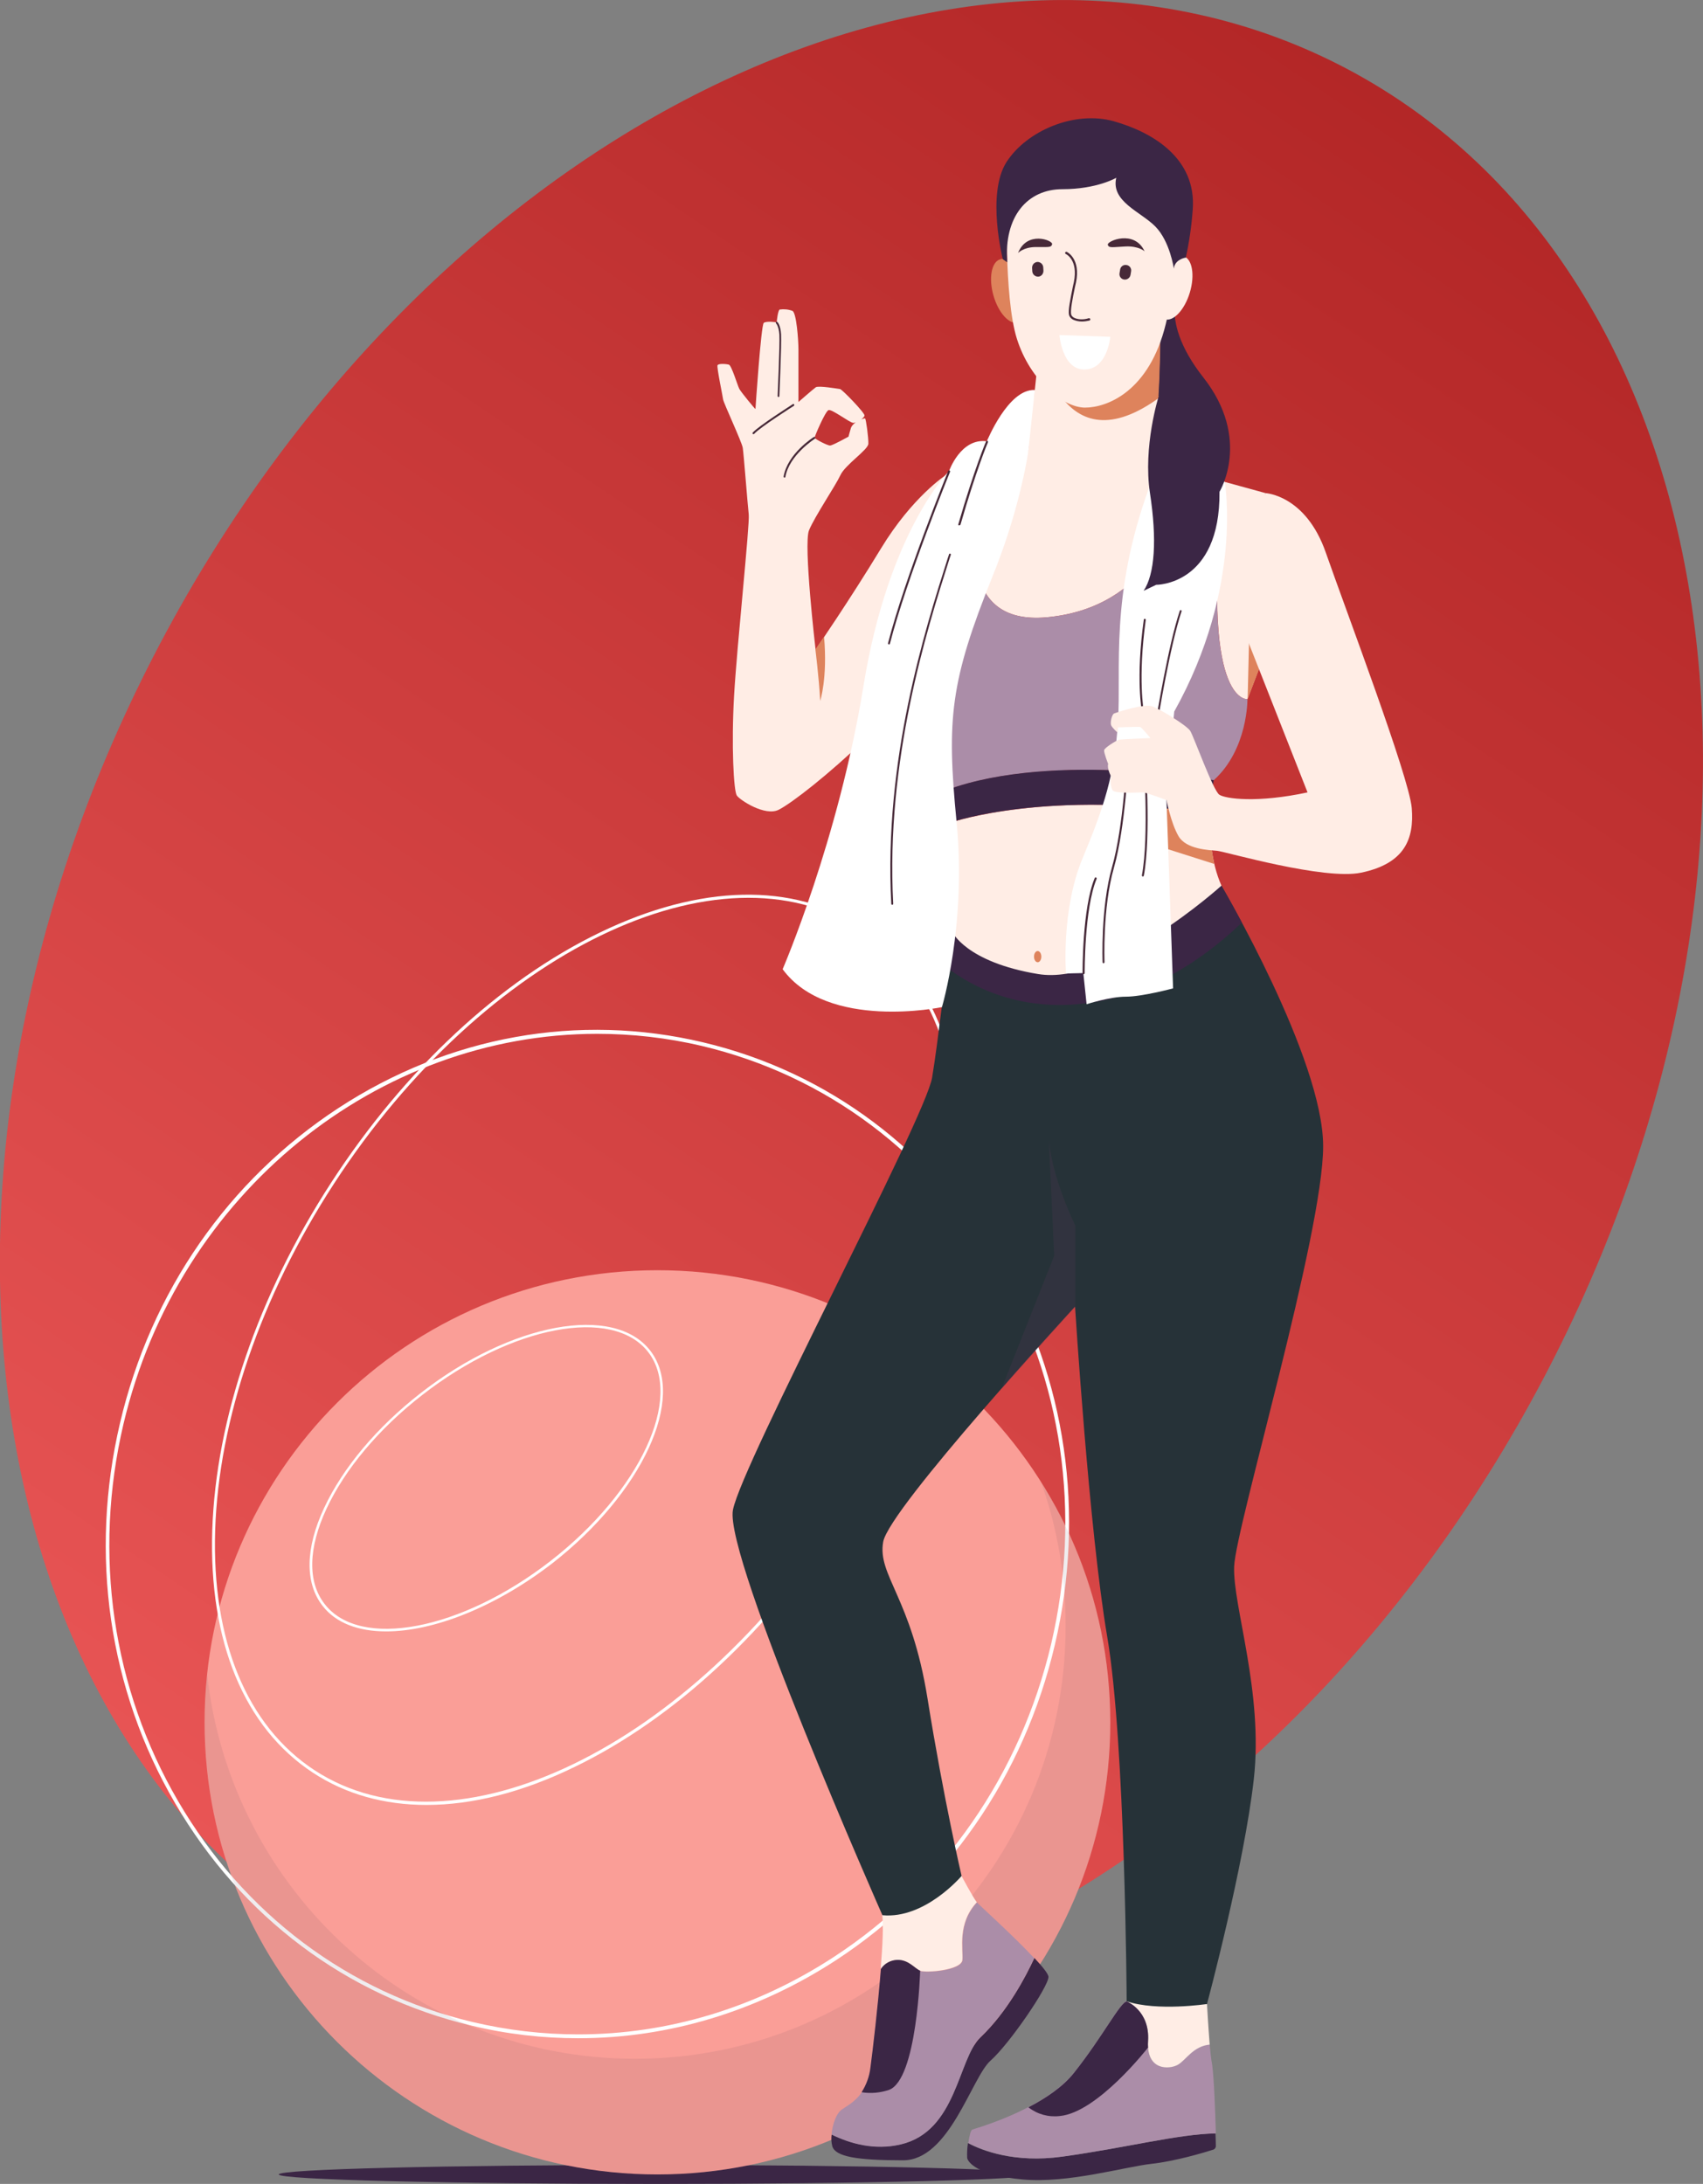 <svg width="255" height="327" viewBox="0 0 255 327" fill="none" xmlns="http://www.w3.org/2000/svg">
<rect x="0" y="0" width="255" height="327" fill="#808080" stroke="none"/>
<g clip-path="url(#clip0_58_1924)">
<path d="M231.02 206.56C272.114 128.65 259.072 40.833 201.892 10.415C144.712 -20.003 65.045 18.496 23.952 96.405C-17.141 174.315 -4.1 262.132 53.08 292.55C110.26 322.968 189.927 284.469 231.02 206.56Z" fill="url(#paint0_linear_58_1924)"/>
<path d="M98.297 327C129.534 327 154.858 326.364 154.858 325.58C154.858 324.797 129.534 324.161 98.297 324.161C67.059 324.161 41.736 324.797 41.736 325.58C41.736 326.364 67.059 327 98.297 327Z" fill="#3B2645"/>
<path d="M98.441 325.581C135.891 325.581 166.251 295.273 166.251 257.887C166.251 220.5 135.891 190.192 98.441 190.192C60.991 190.192 30.631 220.5 30.631 257.887C30.631 295.273 60.991 325.581 98.441 325.581Z" fill="#FA9E97"/>
<path d="M86.587 305.188C81.251 305.188 75.915 304.58 70.636 303.305C51.946 298.873 36.169 287.055 26.218 269.994C16.267 252.962 13.354 232.743 17.969 213.075C22.584 193.407 34.208 176.665 50.706 165.889C67.204 155.114 86.587 151.638 105.277 156.07C123.967 160.502 139.744 172.32 149.695 189.381C159.646 206.413 162.559 226.632 157.944 246.3C153.329 265.968 141.676 282.71 125.207 293.486C113.382 301.191 100.085 305.188 86.587 305.188ZM89.413 154.795C56.734 154.795 26.68 178.461 18.488 213.22C13.902 232.743 16.816 252.788 26.68 269.704C36.544 286.621 52.206 298.352 70.752 302.755C76.001 304 81.308 304.609 86.587 304.609C99.97 304.609 113.151 300.669 124.89 292.993C141.244 282.305 152.781 265.678 157.396 246.155C161.982 226.632 159.069 206.587 149.204 189.671C139.34 172.754 123.678 161.023 105.132 156.62C99.883 155.375 94.605 154.795 89.413 154.795Z" fill="white"/>
<path d="M63.858 270.255C57.542 270.255 51.773 268.662 46.841 265.418C36.602 258.698 31.237 245.808 31.785 229.094C32.333 212.409 38.65 193.929 49.61 177.042C60.57 160.154 74.847 146.859 89.846 139.617C104.844 132.376 118.775 132.086 129.014 138.777C139.254 145.497 144.618 158.387 144.07 175.101C143.522 191.785 137.206 210.266 126.246 227.153C115.285 244.041 101.008 257.336 86.01 264.578C78.222 268.372 70.723 270.255 63.858 270.255ZM49.812 177.158L49.985 177.273C39.053 194.103 32.766 212.525 32.218 229.094C31.698 245.663 36.977 258.408 47.072 265.041C67.983 278.742 103.344 261.623 125.871 226.922C148.397 192.22 149.695 152.826 128.784 139.154C107.873 125.453 72.511 142.572 49.985 177.273L49.812 177.158Z" fill="white"/>
<path d="M57.83 244.273C53.677 244.273 50.273 243.027 48.283 240.42C45.63 237.002 45.716 231.788 48.543 225.763C51.34 219.767 56.446 213.684 62.993 208.586L63.108 208.731L62.993 208.586C76.52 198.042 91.951 195.204 97.374 202.242C102.796 209.281 96.191 223.562 82.664 234.105C74.126 240.681 64.868 244.273 57.83 244.273ZM63.224 208.876C56.734 213.916 51.658 219.97 48.889 225.908C46.149 231.788 46.033 236.857 48.6 240.159C53.879 247.024 69.05 244.128 82.433 233.729C95.816 223.33 102.364 209.281 97.056 202.445C91.749 195.609 76.578 198.477 63.224 208.876Z" fill="white"/>
<g opacity="0.3">
<path opacity="0.3" d="M155.896 221.939C158.348 228.862 159.588 236.162 159.559 243.519C159.559 279.293 130.687 308.259 95.095 308.259C61.868 308.259 34.525 283.029 31.006 250.616C30.747 253.02 30.631 255.453 30.631 257.887C30.631 295.253 61.003 325.581 98.441 325.581C135.879 325.581 166.251 295.282 166.251 257.916C166.279 245.17 162.674 232.686 155.896 221.939Z" fill="#543753"/>
</g>
<path d="M141.619 71.141C141.619 71.141 136.629 74.356 131.899 82.148C127.168 89.94 122.121 97.269 122.121 97.269C122.121 97.269 120.275 81.482 121.14 79.397C122.005 77.311 125.121 72.705 125.842 71.141C126.563 69.577 129.995 67.347 130.024 66.448C130.053 65.551 129.678 62.741 129.533 62.654C129.389 62.567 127.659 63.204 127.399 64.131C127.197 64.797 127.053 65.377 127.053 65.377C127.053 65.377 124.717 66.68 124.313 66.709C123.909 66.738 122.005 65.724 121.977 65.551C121.948 65.377 123.563 61.611 124.053 61.408C124.544 61.206 127.255 63.32 127.774 63.32C128.293 63.32 129.389 62.625 129.447 62.219C129.505 61.814 126.072 58.28 125.784 58.251C125.495 58.222 122.554 57.701 122.15 57.99C121.746 58.28 119.554 60.192 119.554 60.192C119.554 60.192 119.554 53.617 119.554 52.284C119.554 50.952 119.265 46.838 118.66 46.549C118.054 46.317 117.391 46.259 116.756 46.346C116.468 46.433 116.295 48.258 116.295 48.258C116.295 48.258 114.766 48.026 114.362 48.345C113.958 48.663 113.122 61.119 113.122 61.235C113.122 61.35 110.959 58.715 110.699 58.222C110.439 57.73 109.545 54.717 109.142 54.601C108.738 54.486 107.584 54.399 107.44 54.688C107.296 54.978 108.219 59.323 108.276 59.815C108.334 60.308 111.074 66.159 111.218 67.057C111.362 67.955 111.939 75.486 112.112 77.021C112.285 78.556 110.353 96.602 109.92 104.134C109.488 111.665 109.863 118.414 110.324 119.109C110.786 119.804 114.564 122.267 116.583 121.253C118.602 120.239 124.169 115.865 129.476 110.767C134.783 105.669 141.042 98.978 141.042 98.978L141.619 71.141Z" fill="#FFEDE5"/>
<path d="M122.092 97.239C122.092 97.239 122.611 101.295 122.813 104.944C122.813 104.944 123.938 101.497 123.39 95.328L122.092 97.239Z" fill="#DE835C"/>
<path d="M112.805 65C112.776 65 112.747 65 112.718 64.971C112.66 64.913 112.66 64.826 112.718 64.769C113.583 63.784 118.516 60.655 118.717 60.511C118.775 60.481 118.862 60.481 118.919 60.568C118.948 60.626 118.948 60.713 118.862 60.771C118.804 60.8 113.756 64.015 112.92 64.971C112.891 65 112.833 65 112.805 65Z" fill="#472938"/>
<path d="M116.583 59.439C116.554 59.439 116.583 59.439 116.583 59.439C116.496 59.439 116.439 59.381 116.439 59.294C116.439 59.207 116.785 51.502 116.698 50.111C116.612 48.808 116.208 48.431 116.208 48.431C116.15 48.373 116.15 48.287 116.179 48.229C116.237 48.171 116.323 48.171 116.381 48.2C116.439 48.229 116.871 48.663 116.958 50.083C117.045 51.502 116.698 59.004 116.698 59.323C116.698 59.381 116.641 59.439 116.583 59.439Z" fill="#472938"/>
<path d="M117.477 71.518C117.448 71.489 117.448 71.518 117.477 71.518C117.362 71.489 117.333 71.431 117.333 71.344C117.939 67.926 121.717 65.522 121.861 65.435C121.919 65.406 122.006 65.406 122.063 65.493C122.092 65.551 122.092 65.638 122.006 65.695C121.977 65.725 118.169 68.129 117.593 71.431C117.593 71.46 117.535 71.518 117.477 71.518Z" fill="#472938"/>
<path d="M144.82 323.118C144.936 323.727 146.291 325.725 153.127 326.333C159.963 326.942 168.327 324.451 172.452 323.987C175.913 323.611 180.326 322.307 181.653 321.873C181.883 321.815 182.056 321.583 182.056 321.322C182.056 320.917 182.028 320.251 181.999 319.439C176.403 319.526 168.5 321.612 159.011 322.915C151.858 323.9 147.041 322.017 144.936 320.888C144.82 321.641 144.791 322.365 144.82 323.118Z" fill="#3B2645"/>
<path d="M181.133 306.115C178.624 306.346 177.586 308.432 176.374 309.127C175.163 309.822 171.586 310.112 171.904 305.564C172.221 301.017 168.731 299.655 168.731 299.655C167.779 299.684 165.212 304.782 160.857 310.286C156.502 315.789 146.06 318.686 145.599 318.86C145.339 318.947 145.138 319.903 144.993 320.888C147.099 321.988 151.916 323.9 159.069 322.915C168.529 321.612 176.461 319.526 182.056 319.439C181.97 316.456 181.797 311.358 181.508 309.185C181.335 308.345 181.249 307.244 181.133 306.115Z" fill="#AB8DA8"/>
<path d="M171.904 305.594C171.615 310.141 175.163 309.852 176.374 309.157C177.586 308.461 178.653 306.376 181.133 306.144C180.903 303.218 180.73 300.09 180.73 300.09L168.702 299.685C168.731 299.685 172.192 301.075 171.904 305.594Z" fill="#FFEDE5"/>
<path d="M158.694 316.833C164.347 316.311 171.904 306.579 171.904 306.579C171.875 306.26 171.875 305.912 171.904 305.594C172.192 301.046 168.731 299.685 168.731 299.685C167.779 299.714 165.212 304.812 160.857 310.315C159.184 312.459 156.559 314.197 153.992 315.529C155.319 316.572 156.992 317.035 158.694 316.833Z" fill="#3B2645"/>
<path d="M124.63 321.38C125.121 322.915 128.264 323.466 135.216 323.466C142.167 323.466 145.484 311.068 148.31 308.548C151.137 306.057 156.992 297.483 156.992 296.006C156.992 295.571 156.127 294.499 154.886 293.167C153.646 295.832 150.877 301.191 146.81 305.043C143.436 308.258 143.292 319.063 134.898 321.061C130.976 321.988 127.313 320.946 124.544 319.584C124.428 320.193 124.486 320.801 124.63 321.38Z" fill="#3B2645"/>
<path d="M146.291 284.854C143.32 288.04 144.272 291.921 144.128 293.485C143.984 295.05 138.648 295.455 137.811 295.108C136.975 294.76 136.081 293.456 134.408 293.485C133.399 293.514 132.476 294.007 131.928 294.847C131.495 300.379 130.716 306.955 130.37 309.562C129.793 313.878 127.313 314.978 126.072 315.847C125.207 316.427 124.63 318.136 124.515 319.613C127.284 320.974 130.947 322.017 134.869 321.09C143.292 319.121 143.407 308.287 146.782 305.072C150.848 301.219 153.617 295.89 154.858 293.196C151.858 289.952 146.666 285.288 146.291 284.854Z" fill="#AB8DA8"/>
<path d="M134.379 293.457C136.081 293.428 136.946 294.731 137.783 295.079C138.619 295.427 143.955 295.021 144.099 293.457C144.243 291.893 143.292 288.011 146.262 284.825C145.743 284.188 143.955 280.856 143.955 280.856L132.1 286.737C132.302 288.127 132.158 291.255 131.87 294.818C132.447 293.978 133.398 293.486 134.379 293.457Z" fill="#FFEDE5"/>
<path d="M133.11 312.922C137.321 311.387 137.783 295.079 137.783 295.079C136.946 294.731 136.052 293.428 134.379 293.457C133.37 293.485 132.447 293.978 131.899 294.818C131.466 300.351 130.687 306.926 130.341 309.533C130.197 310.865 129.735 312.14 129.014 313.269C130.399 313.501 131.812 313.356 133.11 312.922Z" fill="#3B2645"/>
<path d="M182.893 132.607C182.893 132.607 198.122 158.503 198.122 171.625C198.122 184.747 185.027 228.631 184.797 234.54C184.566 240.449 189.21 253.368 187.739 266.403C186.268 279.437 180.73 300.061 180.73 300.061C180.73 300.061 173.288 301.191 168.702 299.656C168.702 299.656 168.5 260.899 165.789 245.054C163.078 229.21 160.972 195.638 160.972 195.638C160.972 195.638 133.139 225.85 132.245 230.861C131.351 235.872 136.456 239.174 138.879 254.295C141.301 269.415 143.984 280.886 143.984 280.886C143.984 280.886 138.504 287.374 132.129 286.766C132.129 286.766 108.392 233.091 109.747 226.082C111.103 219.072 138.561 167.454 139.571 161.342C140.58 155.23 141.301 147.467 142.571 139.501L182.893 132.607Z" fill="#263238"/>
<path d="M164.03 150.016C173.663 148.394 181.307 142.601 185.95 138.14C184.162 134.78 182.893 132.636 182.893 132.636L142.542 139.501C142.253 141.297 141.994 143.093 141.763 144.86C145.484 147.699 153.041 151.87 164.03 150.016Z" fill="#3B2645"/>
<g opacity="0.5">
<path opacity="0.5" d="M161.001 195.638V183.472C161.001 183.472 157.367 176.231 157.021 170.177L157.857 188.02L149.954 207.978L161.001 195.638Z" fill="#543753"/>
</g>
<path d="M142.57 123.107C143.407 127.249 142.57 139.502 142.57 139.502C142.57 139.502 144.589 144.049 155.434 145.845C166.279 147.641 182.893 132.608 182.893 132.608C181.335 129.074 181.076 125.018 181.191 121.89C156.992 118.153 142.57 123.107 142.57 123.107Z" fill="#FFEDE5"/>
<path d="M181.826 129.363C181.278 126.901 181.076 124.41 181.191 121.89C178.278 121.426 175.509 121.108 172.884 120.876L173.548 126.727L181.826 129.363Z" fill="#DE835C"/>
<path d="M156.703 92.431C171.99 91.041 176.634 77.977 178.018 70.677L173.923 69.519L153.963 67.491L148.108 68.998C145.022 79.686 143.407 93.619 156.703 92.431Z" fill="#FFEDE5"/>
<path d="M189.498 73.835L183.383 72.155C179.518 105.582 186.787 104.684 186.787 104.684L188.806 99.383L189.498 73.835Z" fill="#FFEDE5"/>
<path d="M181.71 116.85C186.873 112.215 186.787 104.684 186.787 104.684C186.787 104.684 179.489 105.582 183.383 72.155L178.018 70.677C176.605 77.977 171.961 91.07 156.704 92.431C143.407 93.619 145.022 79.686 148.137 69.026L142.109 70.591C142.109 70.591 135.1 93.561 134.898 101.874C134.754 107.204 137.927 114.416 140.263 118.906C155.925 112.215 181.71 116.85 181.71 116.85Z" fill="#AB8DA8"/>
<path d="M181.191 121.89C181.249 120.181 181.422 118.501 181.739 116.821C181.739 116.821 155.954 112.186 140.263 118.878C141.561 121.398 142.57 123.078 142.57 123.078C142.57 123.078 156.992 118.153 181.191 121.89Z" fill="#3B2645"/>
<path d="M183.383 72.126C183.383 72.126 186.21 87.942 175.826 106.538L174.644 119.167L175.653 147.989C175.653 147.989 171.038 149.234 168.587 149.234C166.135 149.234 162.703 150.364 162.703 150.364L162.213 145.7L159.617 145.758C159.617 145.758 158.867 136.286 162.097 128.523C165.328 120.76 166.885 116.068 167.404 108.073C167.923 100.078 166.135 89.361 172.048 73.053L183.383 72.126Z" fill="white"/>
<path d="M188.834 99.383L187.104 92.808L186.815 104.655L188.834 99.383Z" fill="#DE835C"/>
<path d="M155.377 144.078C155.679 144.078 155.925 143.702 155.925 143.238C155.925 142.774 155.679 142.398 155.377 142.398C155.074 142.398 154.829 142.774 154.829 143.238C154.829 143.702 155.074 144.078 155.377 144.078Z" fill="#DE835C"/>
<path d="M154.944 58.396C154.944 58.396 155.059 70.33 148.656 86.204C142.253 102.077 141.734 107.667 143.234 123.078C144.734 138.488 141.042 150.798 141.042 150.798C141.042 150.798 123.967 154.361 117.189 145.121C117.189 145.121 125.553 125.771 129.303 102.656C133.052 79.541 142.109 70.533 142.109 70.533C142.109 70.533 143.84 65.551 147.762 66.072C147.762 66.13 150.935 58.193 154.944 58.396Z" fill="white"/>
<path d="M133.6 135.475C133.514 135.475 133.456 135.417 133.456 135.33C132.302 113.78 138.532 94.198 141.878 83.684L142.109 82.988C142.138 82.901 142.224 82.873 142.282 82.901C142.369 82.93 142.397 83.017 142.369 83.075L142.138 83.77C138.792 94.285 132.591 113.808 133.745 135.301C133.745 135.417 133.687 135.475 133.6 135.475Z" fill="#472938"/>
<path d="M143.609 78.672H143.58C143.493 78.644 143.465 78.557 143.493 78.499C145.887 70.243 147.618 66.13 147.647 66.101C147.676 66.014 147.762 65.985 147.849 66.014C147.935 66.043 147.964 66.13 147.935 66.217C147.906 66.246 146.176 70.359 143.811 78.586C143.724 78.615 143.667 78.672 143.609 78.672Z" fill="#472938"/>
<path d="M133.11 96.487H133.081C132.995 96.458 132.966 96.4 132.966 96.313C135.475 86.551 141.907 70.707 141.965 70.533C141.994 70.446 142.08 70.417 142.167 70.446C142.253 70.475 142.282 70.562 142.253 70.649C142.196 70.793 135.764 86.638 133.254 96.371C133.254 96.429 133.197 96.487 133.11 96.487Z" fill="#472938"/>
<path d="M162.241 145.874C162.155 145.874 162.097 145.816 162.097 145.729C162.097 145.642 162.039 135.967 163.914 131.478C163.943 131.391 164.03 131.362 164.116 131.391C164.203 131.42 164.232 131.507 164.203 131.594C162.357 136.025 162.414 145.642 162.414 145.729C162.386 145.816 162.328 145.874 162.241 145.874Z" fill="#472938"/>
<path d="M165.241 144.223C165.155 144.223 165.097 144.165 165.097 144.078C165.097 143.991 164.78 135.91 166.51 129.827C168.241 123.802 168.702 113.519 168.702 113.432C168.702 113.345 168.76 113.287 168.846 113.287C168.933 113.287 168.991 113.345 168.991 113.432C168.991 113.548 168.529 123.831 166.799 129.914C165.068 135.939 165.385 143.991 165.385 144.049C165.385 144.136 165.328 144.223 165.241 144.223Z" fill="#472938"/>
<path d="M171.125 131.246C171.096 131.246 171.096 131.246 171.125 131.246C171.01 131.217 170.981 131.159 170.981 131.072C172.106 125.163 171.211 112.997 171.211 112.852C171.211 112.765 171.269 112.708 171.356 112.708C171.442 112.708 171.5 112.765 171.5 112.852C171.5 112.968 172.394 125.192 171.269 131.13C171.24 131.188 171.183 131.246 171.125 131.246Z" fill="#472938"/>
<path d="M173.259 107.899C173.144 107.87 173.115 107.812 173.115 107.725C173.144 107.61 174.932 96.544 176.663 91.446C176.692 91.359 176.778 91.331 176.836 91.359C176.922 91.388 176.951 91.475 176.922 91.533C175.221 96.602 173.404 107.639 173.404 107.754C173.404 107.841 173.346 107.899 173.259 107.899Z" fill="#472938"/>
<path d="M171.125 106.682C171.067 106.682 171.01 106.625 170.981 106.567C170.981 106.509 170.029 101.613 171.269 92.779C171.269 92.692 171.356 92.634 171.442 92.663C171.529 92.663 171.587 92.75 171.558 92.837C170.346 101.642 171.269 106.48 171.269 106.538C171.269 106.596 171.212 106.682 171.125 106.682Z" fill="#472938"/>
<path d="M173.75 49.185L173.923 69.519H153.762L155.694 51.386L173.75 49.185Z" fill="#FFEDE5"/>
<path d="M155.694 51.386C155.694 51.386 158.636 70.649 173.836 59.352L173.75 49.185L155.694 51.386Z" fill="#DE835C"/>
<path d="M152.451 48.298C153.754 47.925 154.208 45.503 153.467 42.887C152.726 40.272 151.069 38.453 149.766 38.825C148.464 39.198 148.01 41.62 148.751 44.236C149.492 46.851 151.149 48.67 152.451 48.298Z" fill="#DE835C"/>
<path d="M173.779 51.097C173.779 51.097 173.721 56.05 173.49 59.352C173.49 59.352 171.125 66.854 172.192 73.835C173.259 80.816 172.913 85.972 171.24 88.463L173.115 87.565C173.115 87.565 182.72 87.681 182.604 73.632C182.604 73.632 187.45 65.754 180.182 56.513C172.913 47.273 177.009 42.233 177.009 42.233C177.009 42.233 174.009 43.739 173.779 51.097Z" fill="#3B2645"/>
<path d="M176.951 42.204C176.951 42.204 174.009 43.739 173.75 51.096C173.75 51.096 173.692 56.05 173.461 59.352C174.615 56.281 175.596 53.153 176.403 49.967C174.759 44.898 176.951 42.204 176.951 42.204Z" fill="#3B2645"/>
<path d="M178.16 43.804C178.942 41.2 178.526 38.771 177.23 38.378C175.934 37.985 174.248 39.777 173.466 42.381C172.683 44.984 173.1 47.413 174.396 47.806C175.692 48.199 177.377 46.407 178.16 43.804Z" fill="#FFEDE5"/>
<path d="M150.791 29.343C150.791 29.343 150.272 44.405 152.262 50.72C154.252 57.034 159.213 61.032 162.472 61.032C165.731 61.032 172.077 58.657 174.557 48.518C177.038 38.38 176.749 25.664 166.106 22.333C155.463 19.002 150.791 25.983 150.791 29.343Z" fill="#FFEDE5"/>
<path d="M175.769 40.234C175.769 40.234 175.192 36.15 173 33.919C170.808 31.689 166.308 30.183 167.145 26.62C167.145 26.62 164.26 28.329 159.069 28.329C153.877 28.329 150.3 32.384 150.819 39.278L150.156 38.815C150.156 38.815 147.676 29.024 150.704 24.274C153.761 19.523 160.972 16.511 166.798 18.162C172.625 19.813 179.172 23.723 178.595 31.37C178.422 33.803 178.076 36.208 177.557 38.583C177.557 38.554 175.884 38.815 175.769 40.234Z" fill="#3B2645"/>
<path d="M155.434 41.422C154.973 41.422 154.598 41.074 154.569 40.611L154.54 40.089C154.54 39.626 154.886 39.249 155.348 39.22C155.809 39.22 156.184 39.568 156.213 40.031L156.242 40.553C156.242 41.016 155.896 41.422 155.434 41.422Z" fill="#472938"/>
<path d="M168.327 41.856C167.866 41.798 167.548 41.364 167.635 40.9L167.721 40.379C167.779 39.916 168.212 39.597 168.673 39.684C169.135 39.742 169.452 40.176 169.366 40.64L169.279 41.161C169.193 41.624 168.76 41.914 168.327 41.856Z" fill="#472938"/>
<path d="M152.435 37.888C152.435 37.888 153.214 37.019 155.031 36.99C156.848 36.961 157.425 37.135 157.54 36.555C157.655 35.976 153.762 34.499 152.435 37.888Z" fill="#472938"/>
<path d="M171.385 37.627C171.385 37.627 170.519 36.816 168.558 36.903C166.597 36.99 166.02 37.193 165.876 36.642C165.731 36.092 169.856 34.325 171.385 37.627Z" fill="#472938"/>
<path d="M166.251 50.43L158.636 50.169C158.636 50.169 159.04 55.412 162.443 55.325C165.847 55.239 166.251 50.43 166.251 50.43Z" fill="white"/>
<path d="M161.982 48.142C161.491 48.142 161.03 48.026 160.655 47.852C160.338 47.678 160.165 47.447 160.078 47.186C159.905 46.52 160.251 44.898 160.655 42.87L160.799 42.233C161.463 38.959 159.674 38.062 159.588 38.033C159.501 38.004 159.472 37.888 159.501 37.801C159.53 37.714 159.646 37.685 159.732 37.714C159.819 37.743 161.838 38.757 161.116 42.291L160.972 42.928C160.568 44.84 160.251 46.52 160.395 47.099C160.453 47.273 160.568 47.418 160.799 47.562C161.347 47.852 162.213 47.91 163.02 47.649C163.107 47.62 163.222 47.678 163.251 47.765C163.28 47.852 163.222 47.968 163.135 47.997C162.761 48.084 162.357 48.142 161.982 48.142Z" fill="#472938"/>
<path d="M189.498 73.835C189.498 73.835 195.526 74.125 198.526 82.757C201.525 91.36 211.015 116.386 211.39 120.992C211.765 125.598 210.351 129.305 203.804 130.667C198.237 131.825 183.47 127.509 182.258 127.394C181.047 127.278 177.615 127.191 176.461 125.192C175.307 123.193 174.673 119.804 174.673 119.804C174.673 119.804 171.644 118.646 171.125 118.646C170.606 118.646 166.943 118.877 166.597 118.327C166.25 117.777 166.25 116.734 166.366 116.242C166.366 116.242 165.731 115.083 165.933 114.388C165.933 114.388 165.27 112.708 165.328 112.331C165.385 111.955 167.173 110.854 167.548 110.767C167.923 110.68 172.25 110.506 172.25 110.506C172.25 110.506 170.952 108.913 170.721 108.855C170.49 108.797 167.404 108.913 167.404 108.913L167.347 109.695C167.347 109.695 166.51 108.971 166.366 108.565C166.222 108.16 166.481 106.972 166.827 106.828C167.173 106.683 171.269 105.321 172.509 105.756C173.75 106.19 177.701 108.623 178.22 109.434C178.739 110.246 181.653 118.385 182.576 118.993C183.499 119.602 188.229 120.268 195.786 118.646L185.027 91.331L189.498 73.835Z" fill="#FFEDE5"/>
</g>
<defs>
<linearGradient id="paint0_linear_58_1924" x1="305.426" y1="65.492" x2="67.572" y2="417.901" gradientUnits="userSpaceOnUse">
<stop stop-color="#B12525"/>
<stop offset="1" stop-color="#F96363"/>
</linearGradient>
<clipPath id="clip0_58_1924">
<rect width="255" height="327" fill="white"/>
</clipPath>
</defs>
</svg>
